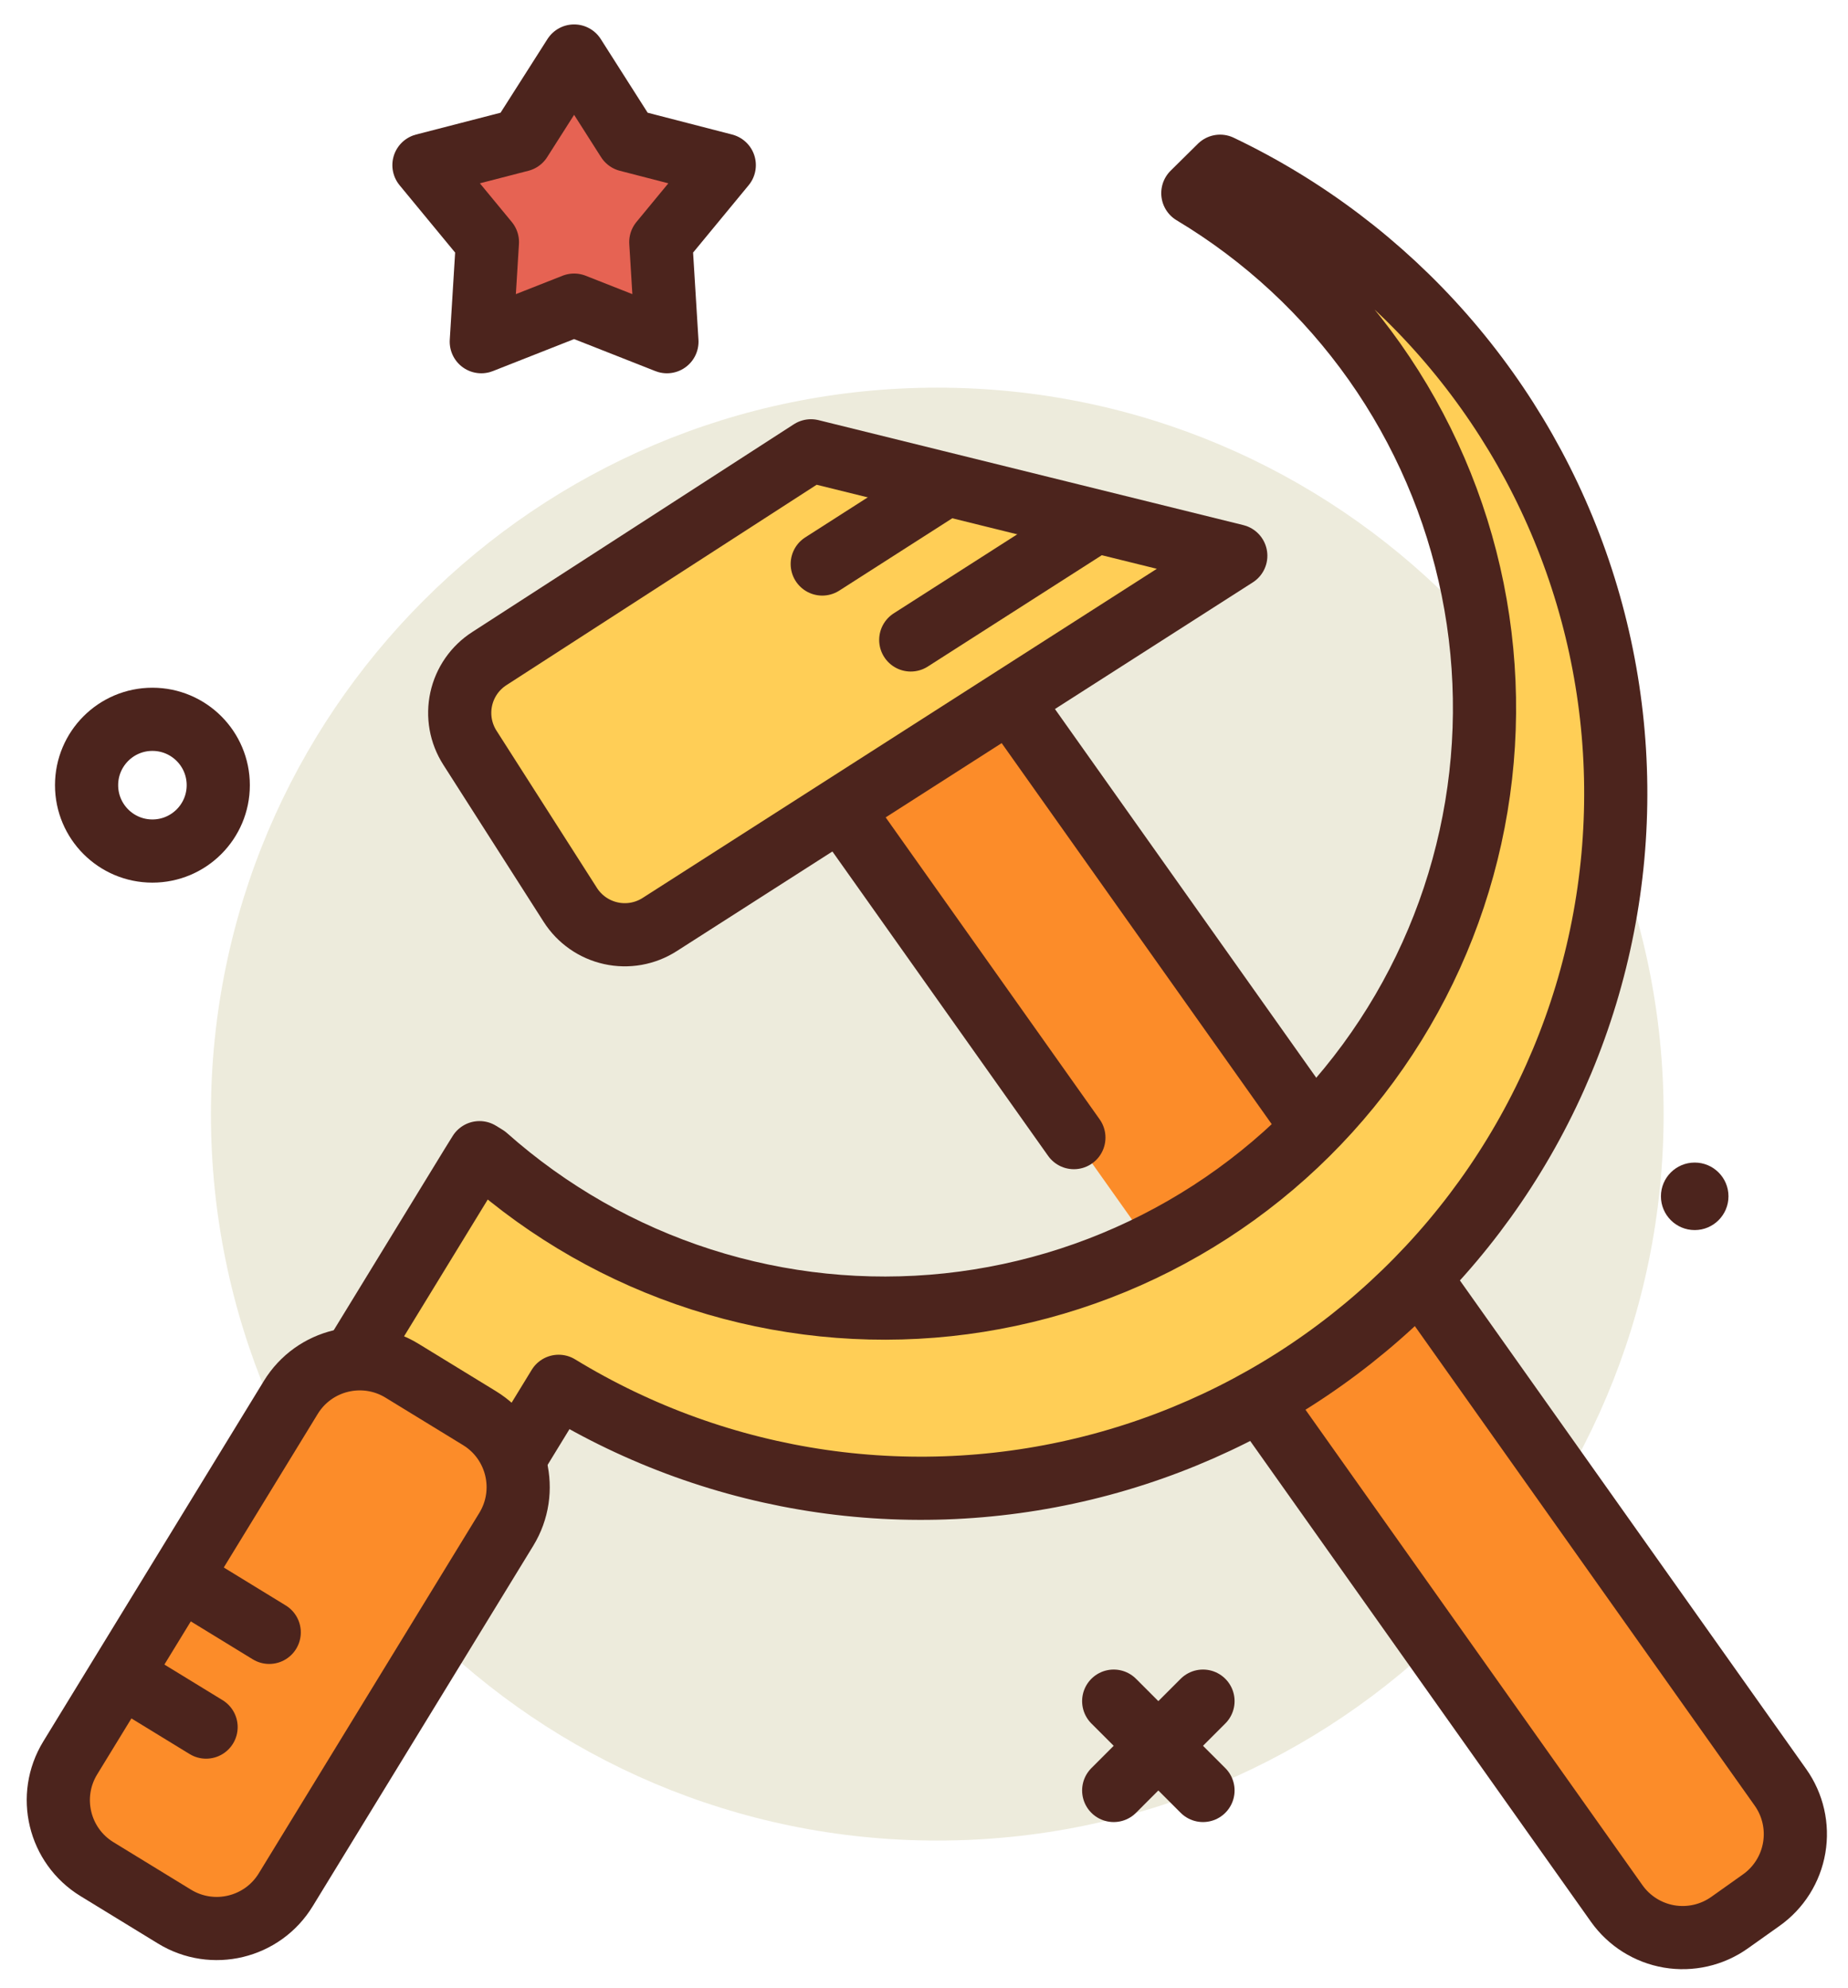<svg width="66" height="71" viewBox="0 0 66 71" fill="none" xmlns="http://www.w3.org/2000/svg">
<path d="M33.474 65.725C47.801 65.725 59.415 54.11 59.415 39.784C59.415 25.457 47.801 13.843 33.474 13.843C19.148 13.843 7.533 25.457 7.533 39.784C7.533 54.11 19.148 65.725 33.474 65.725Z" fill="#EDEBDC"/>
<path d="M42.556 46.551L57.739 67.971C58.182 68.596 58.856 69.02 59.611 69.149C60.366 69.277 61.142 69.101 61.767 68.658L62.901 67.853C63.527 67.41 63.95 66.737 64.079 65.981C64.208 65.226 64.031 64.45 63.588 63.825L35.931 24.807C35.488 24.181 34.815 23.758 34.059 23.629C33.304 23.5 32.528 23.677 31.903 24.12L30.769 24.925C30.143 25.368 29.72 26.041 29.591 26.797C29.462 27.552 29.639 28.327 30.082 28.953L38.353 40.623" fill="#FC8C29"/>
<path d="M42.556 46.551L57.739 67.971C58.182 68.596 58.856 69.02 59.611 69.149C60.366 69.277 61.142 69.101 61.767 68.658L62.901 67.853C63.527 67.41 63.95 66.737 64.079 65.981C64.208 65.226 64.031 64.45 63.588 63.825L35.931 24.807C35.488 24.181 34.815 23.758 34.059 23.629C33.304 23.5 32.528 23.677 31.903 24.12L30.769 24.925C30.143 25.368 29.72 26.041 29.591 26.797C29.462 27.552 29.639 28.327 30.082 28.953L38.353 40.623" stroke="#4C241D" stroke-width="2.256" stroke-linecap="round" stroke-linejoin="round"/>
<path d="M44.135 19.846L23.557 33.016C23.041 33.346 22.416 33.457 21.818 33.325C21.221 33.194 20.7 32.831 20.37 32.316L16.782 26.7C16.619 26.445 16.507 26.16 16.454 25.862C16.401 25.564 16.407 25.258 16.472 24.962C16.537 24.666 16.659 24.386 16.833 24.137C17.006 23.889 17.227 23.677 17.482 23.514L28.963 16.098L44.135 19.846Z" fill="#FFCE56" stroke="#4C241D" stroke-width="2.256" stroke-linecap="round" stroke-linejoin="round"/>
<path d="M39.075 18.663L32.527 22.852Z" fill="#FFCE56"/>
<path d="M39.075 18.663L32.527 22.852" stroke="#4C241D" stroke-width="2.256" stroke-linecap="round" stroke-linejoin="round"/>
<path d="M33.436 17.535L29.366 20.14Z" fill="#FFCE56"/>
<path d="M33.436 17.535L29.366 20.14" stroke="#4C241D" stroke-width="2.256" stroke-linecap="round" stroke-linejoin="round"/>
<path d="M60.525 43.925C61.191 43.925 61.731 43.385 61.731 42.719C61.731 42.053 61.191 41.514 60.525 41.514C59.859 41.514 59.319 42.053 59.319 42.719C59.319 43.385 59.859 43.925 60.525 43.925Z" fill="#4C241D"/>
<path d="M39.775 60.746L42.964 63.936" stroke="#4C241D" stroke-width="2.256" stroke-linecap="round" stroke-linejoin="round"/>
<path d="M42.964 60.746L39.775 63.936" stroke="#4C241D" stroke-width="2.256" stroke-linecap="round" stroke-linejoin="round"/>
<path d="M5.443 30.39C6.742 30.39 7.795 29.337 7.795 28.038C7.795 26.739 6.742 25.686 5.443 25.686C4.145 25.686 3.092 26.739 3.092 28.038C3.092 29.337 4.145 30.39 5.443 30.39Z" stroke="#4C241D" stroke-width="2.256" stroke-linecap="round" stroke-linejoin="round"/>
<path d="M42.601 6.898C45.16 8.431 47.37 10.481 49.091 12.916C50.812 15.352 52.005 18.12 52.595 21.044C53.185 23.967 53.158 26.982 52.516 29.894C51.874 32.807 50.632 35.553 48.867 37.958C47.103 40.363 44.857 42.373 42.271 43.859C39.686 45.346 36.819 46.276 33.853 46.592C30.887 46.907 27.888 46.599 25.048 45.689C22.208 44.779 19.589 43.285 17.359 41.305L17.125 41.161L16.845 41.612L14.676 45.157L11.237 50.777L9.471 53.668L15.243 57.2L19.952 49.504C22.825 51.259 26.025 52.412 29.357 52.892C32.689 53.372 36.084 53.168 39.335 52.294C42.587 51.42 45.626 49.893 48.268 47.807C50.911 45.721 53.101 43.119 54.706 40.159C56.31 37.2 57.296 33.945 57.603 30.592C57.909 27.239 57.531 23.859 56.489 20.658C55.448 17.456 53.766 14.5 51.546 11.969C49.326 9.438 46.614 7.386 43.575 5.936L42.601 6.898Z" fill="#FFCE56" stroke="#4C241D" stroke-width="2.256" stroke-linecap="round" stroke-linejoin="round"/>
<path d="M17.125 50.641L14.356 48.946C12.996 48.114 11.217 48.542 10.385 49.902L2.508 62.774C1.675 64.135 2.103 65.913 3.464 66.746L6.232 68.44C7.593 69.273 9.371 68.845 10.204 67.484L18.081 54.612C18.914 53.252 18.486 51.473 17.125 50.641Z" fill="#FC8C29" stroke="#4C241D" stroke-width="2.256" stroke-linecap="round" stroke-linejoin="round"/>
<path d="M7.36 61.673L4.592 59.979Z" fill="#FC8C29"/>
<path d="M7.36 61.673L4.592 59.979" stroke="#4C241D" stroke-width="2.256" stroke-linecap="round" stroke-linejoin="round"/>
<path d="M9.615 58.29L6.848 56.596Z" fill="#FC8C29"/>
<path d="M9.615 58.29L6.848 56.596" stroke="#4C241D" stroke-width="2.256" stroke-linecap="round" stroke-linejoin="round"/>
<path d="M20.504 2L22.418 5.006L25.867 5.897L23.6 8.645L23.819 12.202L20.504 10.896L17.189 12.202L17.408 8.645L15.141 5.897L18.59 5.006L20.504 2Z" fill="#E66353" stroke="#4C241D" stroke-width="2.256" stroke-linecap="round" stroke-linejoin="round"/>
</svg>
